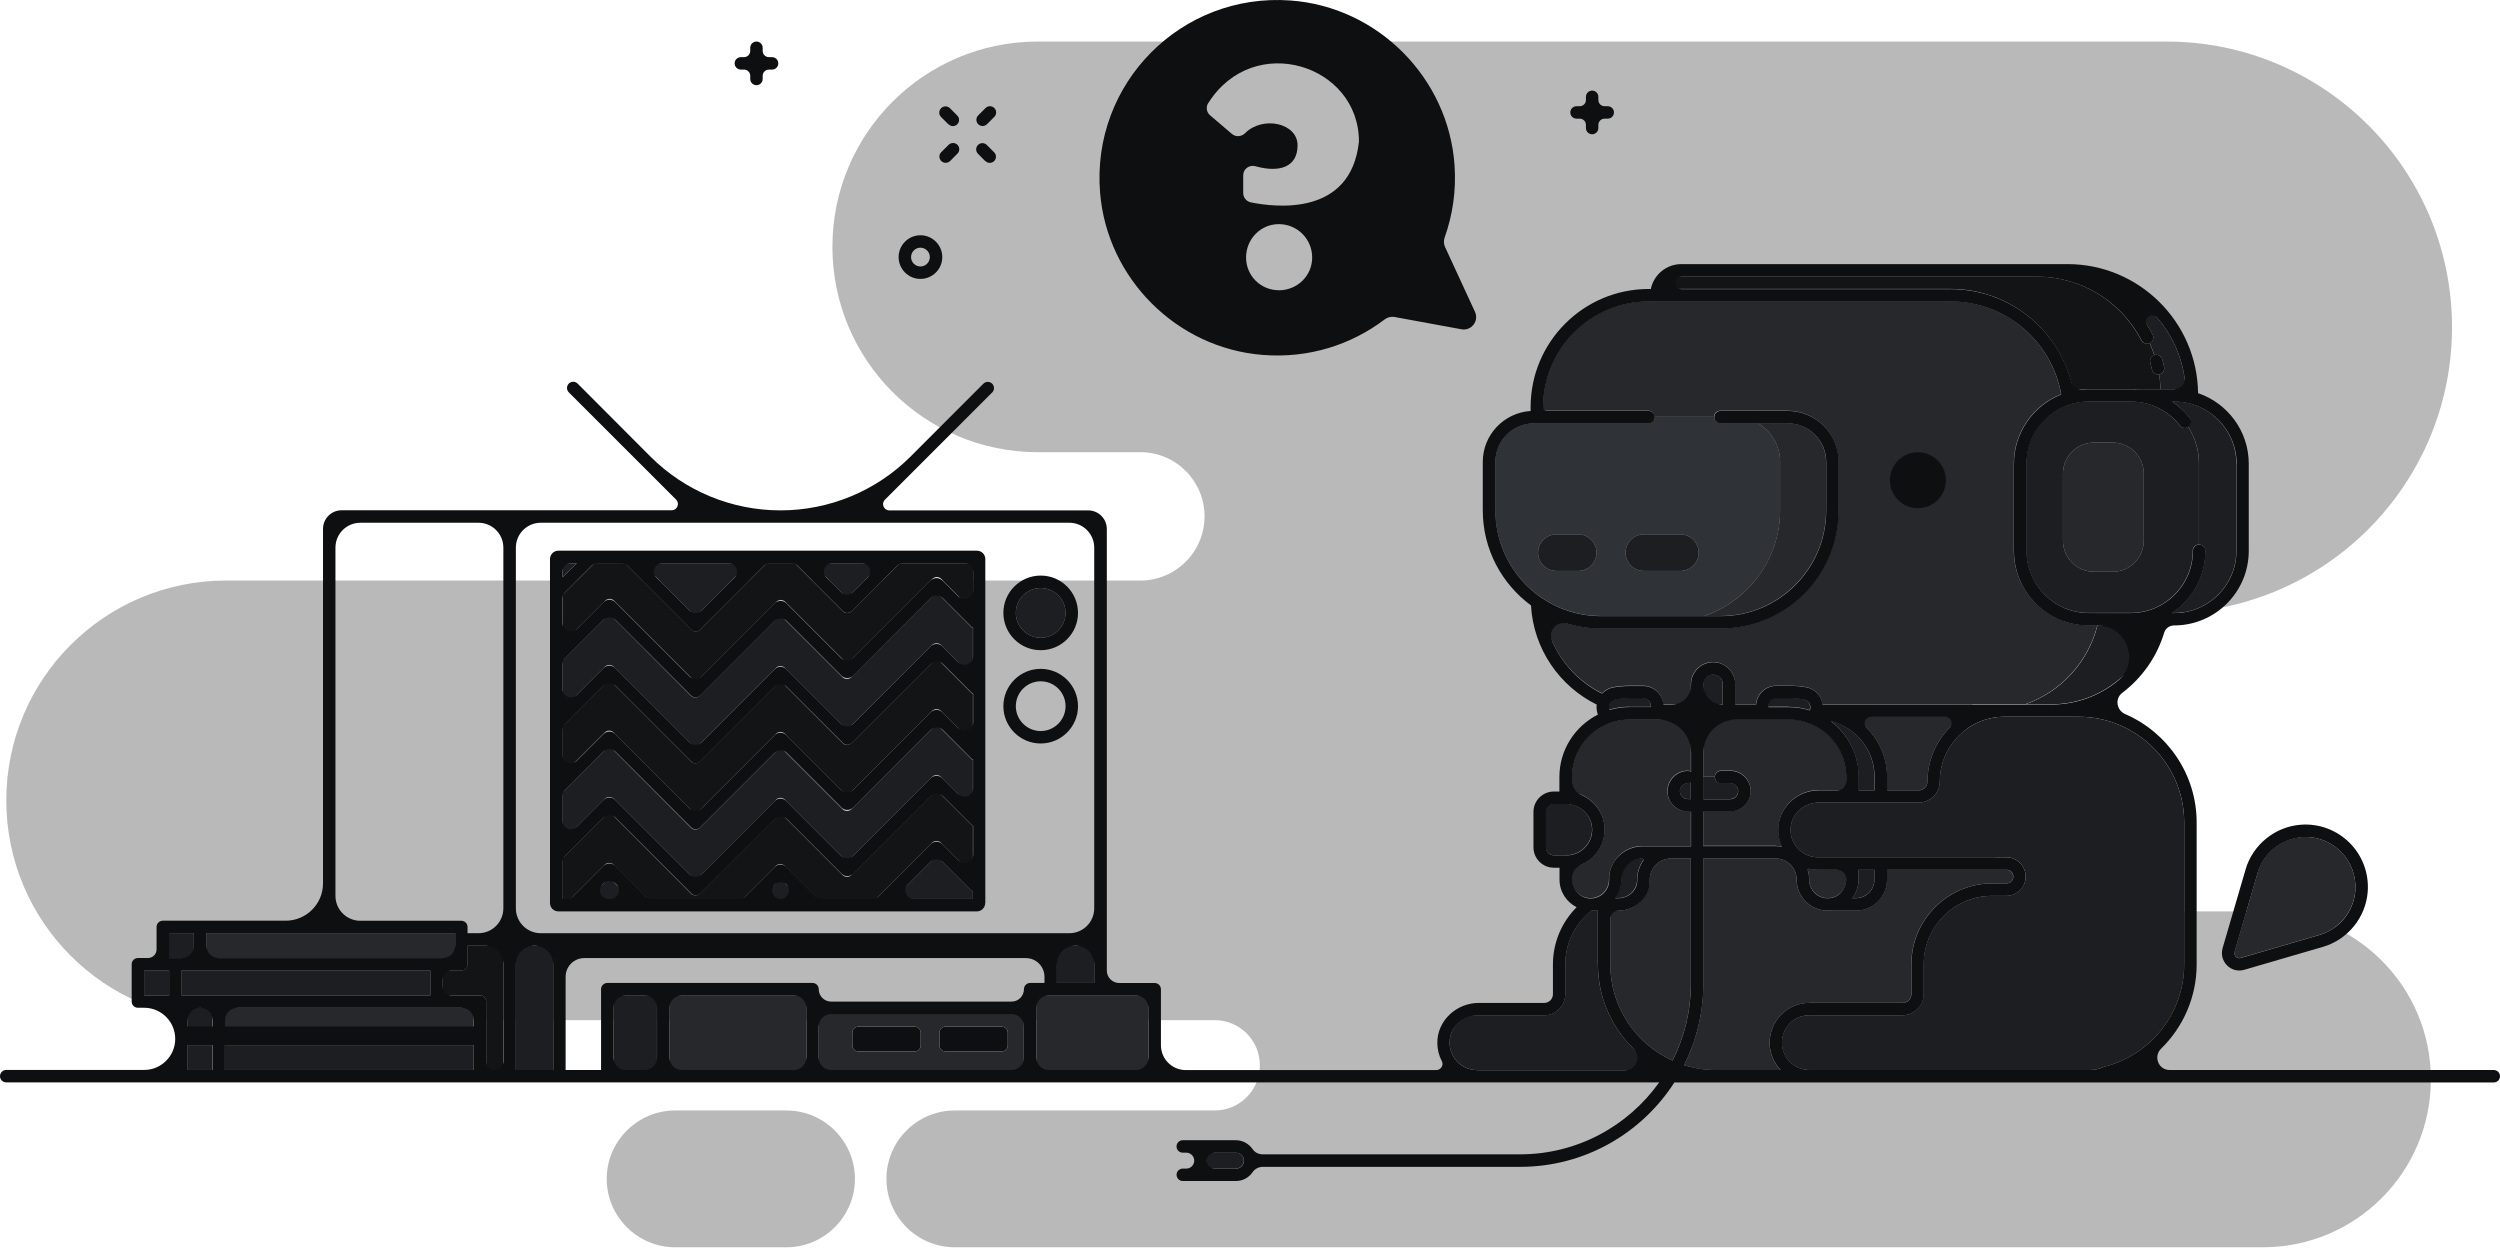 <svg width="402" height="201" viewBox="0 0 402 201" fill="none" xmlns="http://www.w3.org/2000/svg">
<path opacity="0.3" fill-rule="evenodd" clip-rule="evenodd" d="M202.584 171.308C202.584 175.315 199.334 178.564 195.328 178.564H153.54C147.464 178.564 142.54 183.488 142.54 189.564C142.54 195.637 147.464 200.562 153.54 200.562H363.884C378.794 200.562 390.884 188.474 390.884 173.562V173.552C390.884 158.64 378.794 146.552 363.884 146.552H339.314C326.058 146.552 315.314 135.807 315.314 122.552C315.314 109.297 326.058 98.552 339.314 98.552H348.348C373.716 98.552 394.283 77.986 394.283 52.617C394.283 27.247 373.716 6.681 348.348 6.681H166.87C148.636 6.681 133.852 21.461 133.852 39.691C133.852 57.921 148.636 72.711 166.872 72.711H183.37C189.07 72.711 193.69 77.331 193.69 83.031C193.69 88.731 189.07 93.351 183.37 93.351H36.353C16.833 93.351 1.013 109.171 1.013 128.691V128.701C1.013 148.211 16.835 164.041 36.353 164.041H195.328C199.335 164.041 202.584 167.281 202.584 171.291" fill="#141414"/>
<path fill-rule="evenodd" clip-rule="evenodd" d="M80.94 152.052H75.176V155.052C75.176 155.605 74.728 156.052 74.176 156.052H71.176V160.052H77.176C77.728 160.052 78.176 160.499 78.176 161.052V172.052H80.939V152.052H80.94Z" fill="#131416"/>
<path fill-rule="evenodd" clip-rule="evenodd" d="M256.93 155.052V146.419H256.298C256.23 146.419 256.171 146.399 256.108 146.389C256.042 146.399 255.978 146.409 255.911 146.409C253.351 148.429 251.691 151.549 251.691 155.059V159.859C251.691 161.739 250.171 163.259 248.291 163.259H237.491C235.071 163.259 233.091 165.239 233.091 167.659C233.091 170.079 235.071 172.059 237.491 172.059H267.501C261.251 168.949 256.941 162.509 256.941 155.059" fill="#1C1E21"/>
<path fill-rule="evenodd" clip-rule="evenodd" d="M290.937 161.252H305.937C306.709 161.252 307.337 160.624 307.337 159.852V155.052C307.337 147.884 313.167 142.052 320.337 142.052H322.63C323.236 142.052 323.73 141.559 323.73 140.952C323.73 140.346 323.236 139.852 322.63 139.852H303.417V141.422C303.417 144.177 301.177 146.419 298.425 146.419H294.445C294.377 146.419 294.318 146.399 294.253 146.389C294.125 146.399 294.001 146.429 293.871 146.429C291.131 146.429 288.891 144.199 288.891 141.449C288.891 139.569 287.371 138.039 285.491 138.039H273.891V158.159C273.891 162.869 272.781 167.319 270.811 171.269C272.431 171.789 274.151 172.069 275.941 172.069H286.311C285.221 170.919 284.551 169.379 284.551 167.669C284.551 164.139 287.421 161.269 290.951 161.269L290.937 161.252ZM308.541 127.069C309.311 127.069 309.941 126.439 309.941 125.659C309.951 121.309 312.211 117.489 315.611 115.279H297.9C301.203 117.239 303.43 120.829 303.43 124.949V127.079H308.535L308.541 127.069Z" fill="#26282C"/>
<path fill-rule="evenodd" clip-rule="evenodd" d="M265.27 141.432C265.27 144.182 263.033 146.419 260.284 146.419H258.93V155.059C258.93 161.939 263.043 167.859 268.93 170.539C270.817 166.819 271.887 162.619 271.887 158.169V138.049H268.669C266.789 138.049 265.269 139.579 265.269 141.449" fill="#26282C"/>
<path fill-rule="evenodd" clip-rule="evenodd" d="M325.668 113.252H329.822C337.707 113.252 344.336 107.847 346.25 100.552H343.84C343.63 100.552 343.427 100.532 343.222 100.522C343.015 100.532 342.812 100.552 342.604 100.552H337.277C335.807 106.482 331.385 111.272 325.667 113.252H325.668ZM275.45 108.448C274.588 108.448 273.887 109.148 273.887 110.01V113.253H277.011V110.01C277.011 109.15 276.311 108.448 275.451 108.448" fill="#1C1E21"/>
<path fill-rule="evenodd" clip-rule="evenodd" d="M257.606 111.474C258.083 110.962 258.713 110.611 259.41 110.486C260.258 110.334 261.127 110.256 261.992 110.256H264.194C265.904 110.256 267.297 111.578 267.442 113.252H271.887V110.01C271.887 108.045 273.485 106.448 275.449 106.448C277.409 106.448 279.009 108.045 279.009 110.01V113.252H282.359C282.499 111.578 283.899 110.257 285.609 110.257H287.809C288.669 110.257 289.539 110.327 290.389 110.477C291.299 110.637 292.099 111.187 292.589 111.977C292.829 112.367 292.979 112.797 293.039 113.237H325.649C331.359 111.257 335.779 106.467 337.259 100.537H335.819C329.199 100.537 323.819 95.147 323.819 88.537V74.537C323.819 69.477 326.969 65.147 331.419 63.387C329.919 54.907 322.509 48.437 313.609 48.437H265.109C255.729 48.437 248.109 56.057 248.109 65.437V66.037H265.059C265.609 66.037 266.059 66.477 266.059 67.037H275.609C275.609 66.477 276.059 66.037 276.609 66.037H287.409C291.929 66.037 295.609 69.707 295.609 74.237V82.037C295.609 92.507 287.079 101.037 276.609 101.037H257.409C254.109 101.037 251.009 100.187 248.299 98.697C249.119 104.307 252.679 109.017 257.569 111.447" fill="#26282C"/>
<path fill-rule="evenodd" clip-rule="evenodd" d="M286.236 74.252V82.052C286.236 89.905 281.132 96.608 274.083 99.052H276.636C286.01 99.052 293.636 91.426 293.636 82.052V74.252C293.636 70.832 290.856 68.052 287.436 68.052H282.67C284.797 69.307 286.236 71.616 286.236 74.252" fill="#26282C"/>
<path fill-rule="evenodd" clip-rule="evenodd" d="M273.144 88.866C273.144 90.482 271.821 91.804 270.204 91.804H264.328C262.711 91.804 261.388 90.482 261.388 88.866C261.388 87.25 262.711 85.928 264.328 85.928H270.205C271.821 85.928 273.145 87.25 273.145 88.866H273.144ZM247.315 88.866C247.315 87.25 248.638 85.928 250.255 85.928H253.781C255.401 85.928 256.721 87.25 256.721 88.866C256.721 90.482 255.401 91.804 253.781 91.804H250.261C248.651 91.804 247.321 90.482 247.321 88.866H247.315ZM265.091 68.053H246.641C243.221 68.053 240.441 70.833 240.441 74.253V82.053C240.441 91.427 248.071 99.053 257.441 99.053H274.091C281.141 96.609 286.251 89.906 286.251 82.053V74.253C286.251 71.617 284.811 69.307 282.681 68.053H276.651C276.101 68.053 275.651 67.605 275.651 67.053H266.101C266.101 67.605 265.661 68.053 265.101 68.053" fill="#2F3237"/>
<path fill-rule="evenodd" clip-rule="evenodd" d="M264.327 85.928C262.711 85.928 261.387 87.248 261.387 88.865C261.387 90.482 262.711 91.805 264.327 91.805H270.204C271.821 91.805 273.144 90.482 273.144 88.865C273.144 87.249 271.821 85.927 270.204 85.927H264.327V85.928ZM250.254 91.804H253.781C255.401 91.804 256.721 90.482 256.721 88.866C256.721 87.249 255.401 85.926 253.781 85.926H250.261C248.651 85.926 247.321 87.249 247.321 88.866C247.321 90.482 248.641 91.804 250.261 91.804H250.254ZM346.461 57.084C347.001 56.934 347.551 57.247 347.691 57.779C347.801 58.189 347.911 58.589 347.991 58.999C348.111 59.539 347.771 60.079 347.231 60.189C347.211 60.199 347.201 60.189 347.181 60.199C347.311 60.979 347.391 61.759 347.431 62.559H349.621C350.251 62.559 350.851 62.629 351.451 62.719C351.131 54.499 345.571 47.599 338.011 45.289C341.411 47.259 344.261 50.169 346.141 53.809C346.401 54.299 346.211 54.909 345.711 55.159C345.701 55.169 345.681 55.169 345.671 55.169C345.961 55.809 346.221 56.459 346.451 57.129C346.471 57.129 346.481 57.119 346.491 57.109" fill="#1C1E21"/>
<path fill-rule="evenodd" clip-rule="evenodd" d="M267.53 46.453H313.63C323.432 46.453 331.597 53.515 333.358 62.813C334.158 62.643 334.988 62.553 335.838 62.553H342.604C342.8 62.553 342.992 62.576 343.187 62.586C343.404 62.574 343.617 62.553 343.837 62.553H347.42C347.384 61.753 347.303 60.965 347.176 60.191C347.121 60.201 347.066 60.209 347.013 60.209C346.553 60.209 346.137 59.889 346.036 59.429C345.956 59.059 345.866 58.689 345.763 58.329C345.618 57.819 345.913 57.289 346.419 57.119C346.189 56.459 345.929 55.809 345.639 55.169C345.159 55.399 344.579 55.209 344.329 54.729C341.039 48.399 334.579 44.469 327.449 44.469H270.349C269.039 44.469 267.929 45.309 267.519 46.469" fill="#131416"/>
<path fill-rule="evenodd" clip-rule="evenodd" d="M349.604 64.552H349.23C350.297 65.262 351.264 66.14 352.078 67.186C352.418 67.621 352.338 68.25 351.903 68.589C351.888 68.609 351.869 68.609 351.853 68.619C352.957 70.339 353.603 72.369 353.603 74.559V87.559C354.156 87.559 354.603 88.009 354.603 88.559C354.603 92.729 352.463 96.409 349.223 98.559H349.603C355.118 98.559 359.603 94.079 359.603 88.559V74.559C359.603 69.049 355.118 64.559 349.603 64.559" fill="#1C1E21"/>
<path fill-rule="evenodd" clip-rule="evenodd" d="M344.72 86.938C344.72 89.7 342.483 91.938 339.72 91.938H336.72C333.96 91.938 331.72 89.7 331.72 86.938V76.168C331.72 73.405 333.96 71.168 336.72 71.168H339.72C342.483 71.168 344.72 73.405 344.72 76.168V86.938ZM351.854 68.614C351.421 68.914 350.827 68.834 350.499 68.414C348.579 65.96 345.709 64.552 342.599 64.552H335.829C330.309 64.552 325.829 69.039 325.829 74.552V88.552C325.829 94.066 330.309 98.552 335.829 98.552H342.589C348.099 98.552 352.589 94.066 352.589 88.552C352.589 88 353.039 87.552 353.589 87.552V74.552C353.589 72.362 352.939 70.328 351.839 68.614H351.854Z" fill="#1C1E21"/>
<path fill-rule="evenodd" clip-rule="evenodd" d="M339.72 71.166H336.72C333.96 71.166 331.72 73.406 331.72 76.166V86.938C331.72 89.698 333.96 91.938 336.72 91.938H339.72C342.483 91.938 344.72 89.698 344.72 86.938V76.166C344.72 73.406 342.483 71.166 339.72 71.166Z" fill="#26282C"/>
<path fill-rule="evenodd" clip-rule="evenodd" d="M200.004 186.623C200.004 185.92 199.431 185.347 198.727 185.347H194.033V187.897H198.727C199.431 187.897 200.004 187.317 200.004 186.617V186.623ZM301.418 141.417V139.847H298.863V141.417C298.863 142.547 298.473 143.577 297.839 144.407H298.419C300.069 144.407 301.409 143.057 301.409 141.407L301.418 141.417ZM301.409 127.037V124.907C301.409 120.567 298.399 116.927 294.359 115.927C297.079 117.977 298.849 121.227 298.849 124.897V127.027H301.399L301.409 127.037ZM260.699 141.417C260.699 142.537 260.309 143.567 259.679 144.397H260.269C261.909 144.397 263.249 143.057 263.249 141.417C263.249 140.127 263.699 138.947 264.459 138.017H264.089C262.209 138.017 260.689 139.537 260.689 141.417H260.699ZM287.589 113.657C288.769 113.657 289.909 113.837 290.979 114.177L291.009 114.057C291.109 113.707 291.059 113.327 290.869 113.007C290.669 112.697 290.369 112.487 290.019 112.427C289.279 112.297 288.529 112.227 287.789 112.227H285.589C284.879 112.227 284.309 112.797 284.309 113.497V113.637H287.579L287.589 113.657ZM261.969 113.657H265.449V113.517C265.449 112.807 264.869 112.237 264.169 112.237H261.969C261.219 112.237 260.469 112.297 259.739 112.427C259.379 112.487 259.079 112.697 258.889 113.007C258.689 113.317 258.639 113.697 258.749 114.047C258.749 114.067 258.759 114.087 258.769 114.107C259.779 113.807 260.849 113.637 261.969 113.637" fill="#1C1E21"/>
<path fill-rule="evenodd" clip-rule="evenodd" d="M255.728 144.418C257.375 144.418 258.714 143.08 258.714 141.434C258.714 138.454 261.137 136.032 264.114 136.032H271.887V130.477H271.387C269.579 130.477 268.107 129.007 268.107 127.197C268.107 125.387 269.579 123.917 271.387 123.917C271.574 123.917 271.737 123.977 271.887 124.067V115.667H261.991C256.901 115.667 252.751 119.817 252.751 124.917V127.347C255.381 127.777 257.531 129.807 257.931 132.417C258.211 134.197 257.701 135.997 256.541 137.357C255.561 138.497 254.221 139.227 252.761 139.437V141.427C252.761 143.077 254.101 144.417 255.751 144.417L255.728 144.418ZM290.911 141.427C290.911 143.077 292.251 144.417 293.891 144.417C295.541 144.417 296.891 143.067 296.891 141.417V139.847H292.351C291.751 139.847 291.161 139.747 290.591 139.587C290.801 140.157 290.921 140.777 290.921 141.417L290.911 141.427ZM285.521 136.017C285.881 136.017 286.221 136.047 286.561 136.117C286.041 134.977 285.841 133.697 286.041 132.427C286.521 129.347 289.311 127.027 292.521 127.027H296.901V124.897C296.901 119.797 292.751 115.647 287.651 115.647H273.9V124.897H275.76C275.76 124.347 276.21 123.897 276.76 123.897H278.234C280.042 123.897 281.512 125.367 281.512 127.177C281.512 128.987 280.042 130.447 278.24 130.447H273.9V135.997H285.5L285.521 136.017Z" fill="#26282C"/>
<path fill-rule="evenodd" clip-rule="evenodd" d="M273.887 128.478H278.219C278.919 128.478 279.489 127.904 279.489 127.2C279.489 126.496 278.909 125.922 278.209 125.922H276.729C276.179 125.922 275.729 125.475 275.729 124.922H273.869V128.477L273.887 128.478ZM271.887 125.768C271.737 125.858 271.573 125.922 271.387 125.922C270.682 125.922 270.109 126.496 270.109 127.2C270.109 127.904 270.679 128.477 271.379 128.477H271.879V125.767L271.887 125.768ZM251.875 137.513C253.075 137.513 254.218 136.985 255.007 136.063C255.804 135.133 256.137 133.95 255.947 132.733C255.64 130.755 253.822 129.263 251.719 129.263H249.829C249.119 129.263 248.549 129.837 248.549 130.541V136.236C248.549 136.94 249.119 137.513 249.819 137.513H251.849H251.875Z" fill="#1C1E21"/>
<path fill-rule="evenodd" clip-rule="evenodd" d="M363.012 140.363L359.319 153.026C359.199 153.436 359.419 153.716 359.519 153.816C359.619 153.916 359.899 154.136 360.309 154.018L372.969 150.325C376.159 149.393 378.479 146.539 378.729 143.221C378.909 140.883 378.059 138.591 376.399 136.931C374.879 135.418 372.839 134.578 370.719 134.578C370.509 134.578 370.309 134.586 370.109 134.601C366.789 134.854 363.939 137.171 362.999 140.363" fill="#26282C"/>
<path fill-rule="evenodd" clip-rule="evenodd" d="M338.227 171.588C338.282 171.563 338.34 171.542 338.399 171.528C345.949 169.602 351.219 162.826 351.219 155.052V132.252C351.219 122.878 343.589 115.252 334.219 115.252H322.319C316.589 115.252 311.919 119.912 311.919 125.642C311.919 127.522 310.389 129.052 308.519 129.052H292.479C290.229 129.052 288.299 130.642 287.969 132.752C287.759 134.052 288.119 135.312 288.969 136.305C289.809 137.288 291.029 137.852 292.309 137.852H322.619C324.329 137.852 325.719 139.242 325.719 140.952C325.719 142.662 324.329 144.052 322.619 144.052H320.319C314.249 144.052 309.319 148.986 309.319 155.052V159.852C309.319 161.727 307.789 163.252 305.919 163.252H290.919C288.489 163.252 286.519 165.226 286.519 167.652C286.519 170.078 288.489 172.052 290.919 172.052H336.119C336.839 172.052 337.539 171.896 338.209 171.589L338.227 171.588ZM169.929 158.059H175.929V152.059H169.929V158.059ZM82.929 172.059H88.929V152.059H82.929V172.059ZM150.579 95.229L136.899 108.899C136.509 109.289 135.869 109.289 135.479 108.899L125.479 98.909L112.519 111.869C112.329 112.059 112.069 112.169 111.809 112.169C111.539 112.169 111.289 112.069 111.099 111.879L97.99 98.718L90.438 106.274V114.044L97.278 107.198C97.648 106.822 98.318 106.822 98.688 107.198L111.828 120.338L124.788 107.378C125.162 107.004 125.828 107.004 126.201 107.378L136.201 117.378L149.881 103.702C150.261 103.327 150.921 103.327 151.301 103.702L156.441 108.839V100.989C156.351 100.949 156.271 100.899 156.191 100.829L150.601 95.229H150.579ZM122.239 144.559H128.739L125.489 141.309L122.239 144.559ZM90.43 92.848L92.72 90.558H90.43" fill="#1C1E21"/>
<path fill-rule="evenodd" clip-rule="evenodd" d="M149.888 135.502C150.263 135.127 150.928 135.127 151.302 135.502L156.439 140.639V132.789C156.349 132.749 156.259 132.699 156.189 132.629L150.589 127.039L136.909 140.719C136.519 141.109 135.879 141.109 135.489 140.719L125.489 130.719L112.529 143.679C112.339 143.869 112.079 143.979 111.819 143.979C111.549 143.979 111.299 143.879 111.109 143.689L97.979 130.539L90.419 138.099V144.579H91.709L97.259 139.029C97.629 138.659 98.299 138.659 98.669 139.029L104.229 144.589H119.399L124.769 139.219C125.139 138.849 125.809 138.849 126.179 139.219L131.549 144.599H140.789L149.839 135.549L149.888 135.502Z" fill="#131416"/>
<path fill-rule="evenodd" clip-rule="evenodd" d="M120.428 90.552H103.258L111.843 99.138L120.428 90.552ZM136.213 96.176L141.838 90.552H130.59" fill="#1C1E21"/>
<path fill-rule="evenodd" clip-rule="evenodd" d="M98.7 117.796L111.843 130.938L124.803 117.978C125.193 117.588 125.825 117.588 126.216 117.978L136.214 127.976L149.888 114.301C150.263 113.926 150.928 113.926 151.302 114.301L156.439 119.438V111.582C156.349 111.536 156.259 111.489 156.189 111.416L150.589 105.822L136.909 119.497C136.719 119.677 136.469 119.787 136.199 119.787C135.929 119.787 135.679 119.677 135.489 119.487L125.489 109.487L112.529 122.447C112.339 122.637 112.079 122.737 111.819 122.737C111.549 122.737 111.299 122.627 111.109 122.437L97.969 109.297L90.409 116.847V124.617L97.249 117.767C97.639 117.377 98.269 117.377 98.659 117.767" fill="#131416"/>
<path fill-rule="evenodd" clip-rule="evenodd" d="M98.7 128.396L111.843 141.539L124.803 128.579C125.193 128.189 125.825 128.189 126.216 128.579L136.214 138.579L149.888 124.909C150.278 124.519 150.911 124.519 151.302 124.909L156.439 130.049V122.199C156.349 122.159 156.259 122.109 156.189 122.039L150.589 116.449L136.909 130.129C136.519 130.519 135.879 130.519 135.489 130.129L125.489 120.139L112.529 133.099C112.329 133.299 112.069 133.399 111.819 133.399C111.559 133.399 111.309 133.299 111.109 133.109L97.979 119.949L90.419 127.499V135.279L97.269 128.429C97.639 128.059 98.309 128.059 98.679 128.429L98.7 128.396ZM94.539 144.579H101.409L97.969 141.149" fill="#1C1E21"/>
<path fill-rule="evenodd" clip-rule="evenodd" d="M144.666 90.552L136.921 98.297C136.741 98.477 136.481 98.587 136.221 98.587C135.961 98.587 135.701 98.477 135.511 98.287L127.771 90.537H123.271L112.561 101.247C112.381 101.437 112.121 101.537 111.861 101.537C111.601 101.537 111.341 101.427 111.161 101.237L100.461 90.537H95.591L90.471 95.657V103.427L97.321 96.577C97.701 96.197 98.361 96.197 98.741 96.577L111.891 109.717L124.851 96.757C125.241 96.367 125.871 96.367 126.261 96.757L136.261 106.757L149.931 93.087C150.311 92.707 150.971 92.707 151.351 93.087L156.491 98.227V90.547H144.7L144.666 90.552Z" fill="#131416"/>
<path fill-rule="evenodd" clip-rule="evenodd" d="M156.44 144.552V143.382C156.35 143.336 156.263 143.29 156.19 143.216L150.595 137.622L143.665 144.552H156.439H156.44ZM163.343 98.552C163.343 100.758 165.137 102.552 167.343 102.552C169.549 102.552 171.343 100.758 171.343 98.552C171.343 96.346 169.549 94.552 167.343 94.552C165.137 94.552 163.343 96.346 163.343 98.552ZM98.64 172.052H105.64V160.052H98.64" fill="#1C1E21"/>
<path fill-rule="evenodd" clip-rule="evenodd" d="M161.052 169.078H152.052C151.499 169.078 151.052 168.631 151.052 168.078V166.078C151.052 165.526 151.499 165.078 152.052 165.078H161.052C161.604 165.078 162.052 165.526 162.052 166.078V168.078C162.052 168.631 161.604 169.078 161.052 169.078ZM148.052 168.078C148.052 168.631 147.604 169.078 147.052 169.078H138.052C137.499 169.078 137.052 168.631 137.052 168.078V166.078C137.052 165.526 137.499 165.078 138.052 165.078H147.052C147.604 165.078 148.052 165.526 148.052 166.078V168.078ZM131.64 172.053H164.64V163.053H131.64V172.053ZM169.94 172.053H184.64V160.053H166.64V172.053H169.94ZM123.64 172.053H129.64V160.053H107.64V172.053H120.64" fill="#26282C"/>
<path fill-rule="evenodd" clip-rule="evenodd" d="M30.176 172.052H34.176V168.052H30.176V172.052ZM53.94 172.052H76.176V168.052H36.176V172.052H53.94ZM30.176 166.052H34.176V162.052H30.176" fill="#1C1E21"/>
<path fill-rule="evenodd" clip-rule="evenodd" d="M70.176 162.052H36.176V166.052H76.176V162.052" fill="#26282C"/>
<path fill-rule="evenodd" clip-rule="evenodd" d="M26.176 156.052H23.176V160.052H27.176V156.052H26.176ZM63.176 160.052H69.176V156.052H29.176V160.052H35.176H63.176ZM31.176 154.052V150.052H27.176V154.052H28.176" fill="#1C1E21"/>
<path fill-rule="evenodd" clip-rule="evenodd" d="M33.176 150.052V154.052H73.176V150.052H52.94" fill="#26282C"/>
<path fill-rule="evenodd" clip-rule="evenodd" d="M194.306 16.554C201.576 5.044 218.519 10.374 218.519 22.756C217.249 34.846 205.059 33.346 201.129 32.538C200.419 32.392 199.909 31.768 199.909 31.04V28.19C199.909 27.167 200.889 26.45 201.879 26.73C205.719 27.812 208.649 26.883 208.649 23.372C208.649 19.769 203.059 18.579 200.229 21.399C199.639 21.989 198.729 22.069 198.099 21.539L194.589 18.549C194.009 18.059 193.879 17.209 194.279 16.569L194.306 16.554ZM205.639 46.669C202.709 46.669 200.369 44.329 200.369 41.409C200.369 38.439 202.709 36.039 205.629 36.039C208.609 36.039 210.999 38.439 210.999 41.409C210.999 44.339 208.609 46.679 205.629 46.679L205.639 46.669ZM203.019 57.069C210.419 57.669 217.279 55.439 222.659 51.359C223.109 51.019 223.679 50.869 224.229 50.969L235 52.948C236.593 53.248 237.855 51.618 237.18 50.148L232.36 39.708C232.14 39.228 232.124 38.688 232.3 38.188C233.585 34.588 234.175 30.668 233.89 26.568C232.917 12.518 221.552 1.098 207.512 0.078C189.962 -1.202 175.462 13.398 176.892 30.978C178.022 44.788 189.195 55.958 203.006 57.068" fill="#0E0F10"/>
<path fill-rule="evenodd" clip-rule="evenodd" d="M329.73 172.052H290.937C288.51 172.052 286.537 170.078 286.537 167.652C286.537 165.226 288.511 163.252 290.937 163.252H305.937C307.812 163.252 309.337 161.727 309.337 159.852V155.052C309.337 148.987 314.272 144.052 320.337 144.052H322.63C324.34 144.052 325.73 142.662 325.73 140.952C325.73 139.242 324.34 137.852 322.63 137.852H292.32C291.04 137.852 289.82 137.288 288.98 136.305C288.13 135.313 287.773 134.051 287.976 132.752C288.306 130.642 290.243 129.052 292.486 129.052H308.522C310.394 129.052 311.919 127.522 311.922 125.642C311.927 119.912 316.592 115.252 322.322 115.252H334.22C343.595 115.252 351.22 122.878 351.22 132.252V155.052C351.22 162.826 345.95 169.602 338.4 171.528C338.34 171.542 338.282 171.563 338.227 171.588C337.562 171.896 336.857 172.052 336.137 172.052H329.73ZM297.84 144.419C298.472 143.589 298.862 142.559 298.862 141.429V139.859H301.418V141.429C301.418 143.089 300.075 144.429 298.425 144.429H297.839L297.84 144.419ZM290.673 139.939C290.629 139.789 290.753 139.659 290.906 139.699C291.366 139.809 291.84 139.869 292.321 139.869H295.421C296.221 139.869 296.871 140.519 296.871 141.319V141.329C296.871 142.649 296.091 143.899 294.841 144.299C292.791 144.949 290.911 143.429 290.911 141.469C290.911 140.949 290.841 140.449 290.701 139.969L290.673 139.939ZM286.301 172.059H275.931C274.151 172.059 272.431 171.779 270.811 171.269C272.781 167.319 273.901 162.879 273.901 158.169V138.039H285.501C287.381 138.039 288.901 139.569 288.901 141.449C288.901 144.199 291.141 146.429 293.881 146.429C294.011 146.429 294.141 146.399 294.271 146.389C294.341 146.409 294.401 146.429 294.471 146.429H298.451C301.201 146.429 303.441 144.189 303.441 141.429V139.859H322.651C323.261 139.859 323.751 140.359 323.751 140.959C323.751 141.569 323.261 142.059 322.651 142.059H320.361C313.191 142.059 307.361 147.899 307.361 155.059V159.859C307.361 160.639 306.731 161.259 305.961 161.259H290.961C287.431 161.259 284.561 164.129 284.561 167.659C284.561 169.369 285.241 170.919 286.331 172.059H286.301ZM268.931 170.539C263.051 167.869 258.931 161.939 258.931 155.069V147.769C258.931 147.029 259.531 146.429 260.271 146.429C262.981 146.429 265.371 144.279 265.281 141.569C265.211 139.639 266.761 138.049 268.681 138.049H271.901V158.169C271.901 162.619 270.831 166.819 268.951 170.539H268.931ZM237.491 172.069C234.921 172.069 232.861 169.859 233.111 167.229C233.331 164.949 235.391 163.269 237.691 163.269H248.301C250.181 163.269 251.701 161.749 251.701 159.869V155.069C251.701 151.559 253.361 148.439 255.931 146.419C256.001 146.419 256.061 146.409 256.131 146.399C256.201 146.409 256.251 146.439 256.321 146.439H256.951V155.079C256.951 160.389 259.151 165.189 262.681 168.639C263.971 169.899 263.111 172.089 261.311 172.089H237.511L237.491 172.069ZM264.251 138.369C263.631 139.269 263.271 140.349 263.281 141.519C263.301 143.159 261.881 144.439 260.251 144.439H259.721C260.341 143.629 260.721 142.629 260.741 141.539C260.771 139.639 262.211 138.059 264.111 138.059C264.281 138.059 264.361 138.239 264.271 138.379L264.251 138.369ZM271.901 125.789V128.499H271.401C270.701 128.499 270.121 127.929 270.121 127.219C270.121 126.519 270.701 125.949 271.401 125.949C271.591 125.949 271.751 125.889 271.901 125.799V125.789ZM252.761 141.299C252.761 140.319 253.361 139.429 254.261 139.049C255.131 138.689 255.921 138.129 256.551 137.389C257.721 136.029 258.231 134.229 257.951 132.449C257.631 130.379 256.201 128.669 254.311 127.839C253.401 127.439 252.781 126.579 252.781 125.579V124.959C252.781 119.859 256.921 115.709 262.031 115.709H266.591C269.541 115.709 271.931 118.109 271.931 121.049V124.119C271.781 124.029 271.621 123.969 271.431 123.969C269.401 123.969 267.791 125.829 268.221 127.939C268.541 129.469 269.961 130.529 271.521 130.529H271.931V136.089H264.161C261.221 136.089 258.651 138.449 258.761 141.379C258.831 143.169 257.321 144.619 255.521 144.469C253.951 144.339 252.801 142.919 252.801 141.339L252.761 141.299ZM251.891 137.539H249.861C249.161 137.539 248.591 136.969 248.591 136.269V130.569C248.591 129.869 249.171 129.299 249.871 129.299H251.751C253.861 129.299 255.671 130.789 255.981 132.769C256.171 133.989 255.841 135.169 255.041 136.099C254.251 137.019 253.111 137.549 251.911 137.549L251.891 137.539ZM265.491 113.559V113.699H262C260.886 113.699 259.813 113.869 258.8 114.169C258.79 114.149 258.784 114.129 258.78 114.109C258.674 113.759 258.726 113.379 258.92 113.069C259.11 112.759 259.413 112.559 259.77 112.489C260.5 112.359 261.252 112.299 262 112.299H264.2C264.905 112.299 265.478 112.869 265.478 113.579L265.491 113.559ZM284.361 113.699V113.559C284.361 112.859 284.941 112.289 285.641 112.289H287.841C288.591 112.289 289.341 112.359 290.071 112.489C290.431 112.549 290.731 112.759 290.921 113.069C291.121 113.379 291.171 113.759 291.061 114.119L291.031 114.239C289.961 113.899 288.821 113.719 287.641 113.719H284.371L284.361 113.699ZM273.911 110.159V110.129C273.911 109.359 274.441 108.629 275.211 108.499C276.191 108.339 277.041 109.099 277.041 110.049V113.289C275.321 113.289 273.921 111.899 273.921 110.169L273.911 110.159ZM286.551 136.159C286.221 136.099 285.871 136.059 285.521 136.059H273.9V130.509H278.14C279.7 130.509 281.124 129.449 281.44 127.919C281.87 125.809 280.262 123.959 278.23 123.959H276.755C276.202 123.959 275.755 124.409 275.755 124.959C275.755 125.519 276.202 125.959 276.755 125.959H278.229C278.939 125.959 279.509 126.539 279.509 127.239C279.509 127.939 278.939 128.519 278.229 128.519H273.899V121.049C273.899 118.099 276.289 115.709 279.239 115.709H287.629C292.729 115.709 296.869 119.849 296.869 124.959V125.639C296.869 126.439 296.219 127.089 295.419 127.089H292.499C289.279 127.089 286.489 129.409 286.009 132.479C285.809 133.749 286.009 135.029 286.529 136.169L286.551 136.159ZM294.391 115.969C298.431 116.969 301.441 120.609 301.441 124.949V127.079H298.891V124.949C298.891 121.279 297.121 118.029 294.401 115.979L294.391 115.969ZM300.811 115.279H312.821C313.701 115.279 314.161 116.339 313.541 116.969C311.321 119.209 309.951 122.279 309.941 125.669C309.941 126.449 309.321 127.089 308.551 127.089H303.451V124.959C303.451 121.849 302.171 119.029 300.121 116.989C299.491 116.369 299.941 115.289 300.831 115.289L300.811 115.279ZM249.561 102.999C248.881 101.409 250.341 99.779 252.001 100.279C253.731 100.799 255.561 101.079 257.461 101.079H276.661C287.161 101.079 295.661 92.569 295.661 82.079V74.279C295.661 69.749 291.991 66.079 287.461 66.079H276.661C276.111 66.079 275.661 66.529 275.661 67.079C275.661 67.629 276.111 68.079 276.661 68.079H287.461C290.891 68.079 293.661 70.859 293.661 74.279V82.079C293.661 91.469 286.051 99.079 276.661 99.079H257.461C248.071 99.079 240.461 91.469 240.461 82.079V74.279C240.461 70.859 243.241 68.079 246.661 68.079H265.101C265.651 68.079 266.101 67.629 266.101 67.079C266.101 66.529 265.651 66.079 265.101 66.079H248.741C248.411 66.079 248.141 65.809 248.141 65.479C248.141 56.089 255.751 48.479 265.141 48.479H313.641C322.551 48.479 329.951 54.949 331.451 63.429C327.011 65.189 323.851 69.519 323.851 74.589V88.589C323.851 95.219 329.221 100.589 335.851 100.589H337.301C342.001 100.589 344.181 106.509 340.541 109.479C337.621 111.859 333.901 113.289 329.841 113.289H293.071C293.011 112.849 292.861 112.409 292.621 112.019C292.141 111.229 291.331 110.679 290.421 110.519C289.581 110.369 288.711 110.289 287.841 110.289H285.641C283.931 110.289 282.541 111.609 282.391 113.289H279.041V110.149C279.041 108.449 277.891 106.909 276.231 106.569C273.941 106.099 271.921 107.849 271.921 110.059V110.189C271.921 111.919 270.521 113.309 268.801 113.309H267.481C267.341 111.639 265.941 110.319 264.231 110.319H262C261.135 110.319 260.266 110.399 259.418 110.549C258.721 110.669 258.091 111.026 257.614 111.539C254.019 109.749 251.144 106.729 249.548 103.039L249.561 102.999ZM270.381 44.479H327.491C334.621 44.479 341.081 48.409 344.371 54.739C344.621 55.219 345.201 55.399 345.681 55.179C345.701 55.179 345.711 55.179 345.721 55.169C346.211 54.919 346.401 54.309 346.151 53.819C345.871 53.279 345.561 52.749 345.241 52.229C344.571 51.179 346.031 50.109 346.851 51.049C349.171 53.729 350.751 57.069 351.281 60.739C351.421 61.719 350.641 62.579 349.661 62.579H343.881C343.661 62.579 343.451 62.599 343.231 62.619C343.041 62.609 342.841 62.589 342.651 62.589H335.891C335.521 62.589 335.161 62.609 334.801 62.639C334.021 62.709 333.301 62.249 333.101 61.499C330.841 52.879 323.001 46.499 313.681 46.499H270.4C269.11 46.499 269.044 44.519 270.335 44.499H270.375L270.381 44.479ZM359.631 74.579V88.579C359.631 94.099 355.151 98.579 349.631 98.579H349.251C352.491 96.429 354.631 92.749 354.631 88.579C354.631 88.029 354.181 87.579 353.631 87.579C353.081 87.579 352.631 88.029 352.631 88.579C352.631 94.099 348.151 98.579 342.631 98.579H335.871C330.361 98.579 325.871 94.099 325.871 88.579V74.579C325.871 69.069 330.361 64.579 335.871 64.579H342.641C345.751 64.579 348.631 65.989 350.541 68.439C350.871 68.859 351.461 68.939 351.901 68.639C351.921 68.629 351.941 68.629 351.951 68.619C352.391 68.289 352.471 67.659 352.131 67.219C351.321 66.179 350.351 65.299 349.281 64.589H349.661C355.171 64.589 359.661 69.079 359.661 74.589L359.631 74.579ZM198.731 187.909H195.321C194.621 187.909 194.051 187.339 194.051 186.629C194.051 185.929 194.621 185.359 195.331 185.359H198.751C199.461 185.359 200.031 185.929 200.031 186.639C200.031 187.349 199.461 187.919 198.761 187.919L198.731 187.909ZM184.651 170.059C184.651 171.169 183.761 172.059 182.651 172.059H168.651C167.551 172.059 166.651 171.169 166.651 170.059V162.059C166.651 160.959 167.551 160.059 168.651 160.059H182.651C183.761 160.059 184.651 160.959 184.651 162.059V170.059ZM164.651 159.059C164.651 160.169 163.761 161.059 162.651 161.059H133.651C132.551 161.059 131.651 160.169 131.651 159.059C131.651 158.509 131.211 158.059 130.651 158.059H97.651C97.101 158.059 96.651 158.509 96.651 159.059V172.059H90.951V157.059C90.951 155.409 92.291 154.059 93.951 154.059H164.951C166.611 154.059 167.951 155.409 167.951 157.059V158.059H165.651C165.101 158.059 164.651 158.509 164.651 159.059ZM162.651 172.059H133.651C132.551 172.059 131.651 171.169 131.651 170.059V165.059C131.651 163.959 132.551 163.059 133.651 163.059H162.651C163.761 163.059 164.651 163.959 164.651 165.059V170.059C164.651 171.169 163.761 172.059 162.651 172.059ZM129.651 170.059C129.651 171.169 128.761 172.059 127.651 172.059H109.651C108.551 172.059 107.651 171.169 107.651 170.059V162.059C107.651 160.959 108.551 160.059 109.651 160.059H127.651C128.761 160.059 129.651 160.959 129.651 162.059V170.059ZM103.651 172.059H100.651C99.551 172.059 98.651 171.169 98.651 170.059V162.059C98.651 160.959 99.551 160.059 100.651 160.059H103.651C104.761 160.059 105.651 160.959 105.651 162.059V170.059C105.651 171.169 104.761 172.059 103.651 172.059ZM175.951 155.059V158.059H169.951V155.059C169.951 153.409 171.291 152.059 172.951 152.059C174.611 152.059 175.951 153.409 175.951 155.059ZM82.951 146.059V88.059C82.951 85.849 84.741 84.059 86.951 84.059H171.951C174.161 84.059 175.951 85.849 175.951 88.059V146.059C175.951 148.269 174.161 150.059 171.951 150.059H86.951C84.741 150.059 82.951 148.269 82.951 146.059ZM88.951 172.059H82.951V155.059C82.951 153.409 84.291 152.059 85.951 152.059C87.611 152.059 88.951 153.409 88.951 155.059V172.059ZM76.951 150.059H75.181V149.059C75.181 148.509 74.731 148.059 74.181 148.059H57.94C55.73 148.059 53.94 146.269 53.94 144.059V88.059C53.94 85.849 55.73 84.059 57.94 84.059H76.94C79.148 84.059 80.94 85.849 80.94 88.059V146.059C80.94 148.269 79.148 150.059 76.94 150.059H76.951ZM79.571 172.059C78.801 172.059 78.191 171.449 78.191 170.679V161.059C78.191 160.509 77.741 160.059 77.191 160.059H72.571C71.801 160.059 71.191 159.449 71.191 158.679V157.439C71.191 156.679 71.801 156.059 72.571 156.059H74.191C74.741 156.059 75.191 155.619 75.191 155.059V152.059H77.951C79.601 152.059 80.951 153.409 80.951 155.059V170.679C80.951 171.449 80.331 172.059 79.571 172.059V172.059ZM76.191 165.059H36.191V164.059C36.191 162.959 37.081 162.059 38.191 162.059H74.191C75.291 162.059 76.191 162.959 76.191 164.059V165.059ZM76.191 172.059H36.17V168.059H76.17V172.059H76.191ZM29.191 160.059V156.059H69.191V160.059H29.191ZM34.191 165.059H30.191V164.059C30.191 162.959 31.081 162.059 32.191 162.059C33.291 162.059 34.191 162.959 34.191 164.059V165.059ZM30.191 172.059H34.191V168.059H30.191V172.059ZM28.191 154.059H27.191V150.059H31.191V152.059C31.191 153.169 30.291 154.059 29.191 154.059H28.191ZM27.191 160.059H23.191V156.059H27.191V160.059ZM33.191 150.059H73.191V152.059C73.191 153.169 72.291 154.059 71.191 154.059H35.191C34.081 154.059 33.191 153.169 33.191 152.059V150.059ZM401.011 172.059H348.891C347.081 172.059 346.221 169.879 347.511 168.619C351.071 165.139 353.221 160.309 353.221 155.059V132.259C353.221 124.459 348.481 117.749 341.741 114.829C340.331 114.219 340.031 112.339 341.261 111.409C344.431 109.009 346.831 105.629 348.001 101.729C348.211 101.029 348.871 100.569 349.601 100.569C356.221 100.569 361.601 95.199 361.601 88.569V74.569C361.601 69.299 358.181 64.829 353.451 63.219C353.311 51.749 343.951 42.469 332.461 42.469H270.351C267.941 42.469 265.921 44.189 265.451 46.469H265.121C254.631 46.469 246.121 54.979 246.121 65.469V66.089C241.841 66.359 238.431 69.919 238.431 74.269V82.069C238.431 88.339 241.491 93.889 246.181 97.349C246.581 104.359 250.771 110.349 256.751 113.299C256.691 113.749 256.731 114.219 256.861 114.669C256.891 114.749 256.911 114.829 256.941 114.909C253.281 116.759 250.751 120.559 250.751 124.939V127.279H249.851C248.041 127.279 246.581 128.749 246.581 130.549V136.249C246.581 138.059 248.051 139.529 249.861 139.529H250.771V141.449C250.771 143.389 251.901 145.059 253.521 145.879C251.171 148.239 249.711 151.489 249.711 155.069V159.869C249.711 160.639 249.081 161.269 248.311 161.269H237.791C234.191 161.269 231.081 164.129 231.121 167.739C231.131 168.789 231.391 169.769 231.851 170.639C232.191 171.289 231.681 172.069 230.947 172.069H190.677C188.467 172.069 186.677 170.279 186.677 168.069V159.069C186.677 158.519 186.227 158.069 185.677 158.069H179.977C178.867 158.069 177.977 157.169 177.977 156.069V85.069C177.977 83.409 176.631 82.069 174.977 82.069H143C142.11 82.069 141.663 80.989 142.293 80.359L159.543 63.109C159.933 62.719 159.933 62.089 159.543 61.699C159.153 61.309 158.516 61.309 158.126 61.699L146.423 73.409C140.873 78.959 133.347 82.069 125.503 82.069C117.653 82.069 110.133 78.959 104.583 73.409L92.88 61.678C92.49 61.288 91.858 61.288 91.467 61.678C91.077 62.068 91.077 62.7 91.467 63.091L108.717 80.338C109.347 80.968 108.9 82.048 108.01 82.048H54.94C53.282 82.048 51.94 83.398 51.94 85.048V142.048C51.94 145.368 49.252 148.048 45.94 148.048H26.175C25.623 148.048 25.175 148.498 25.175 149.048V152.668C25.175 153.438 24.557 154.048 23.795 154.048H22.175C21.623 154.048 21.175 154.498 21.175 155.048V161.048C21.175 161.608 21.623 162.048 22.175 162.048H23.175C25.935 162.048 28.175 164.288 28.175 167.048C28.175 169.808 25.935 172.048 23.175 172.048H1C0.448 172.048 0 172.498 0 173.048C0 173.608 0.448 174.048 1 174.048H266.796C261.812 181.048 253.641 185.618 244.416 185.618H203.042C202.397 185.618 201.782 185.318 201.42 184.788C200.834 183.928 199.85 183.348 198.725 183.348H190.185C189.631 183.348 189.185 183.798 189.185 184.348C189.185 184.908 189.631 185.348 190.185 185.348H190.755C191.459 185.348 192.031 185.928 192.031 186.628C192.031 187.338 191.461 187.908 190.761 187.908H190.191C189.641 187.908 189.191 188.358 189.191 188.908C189.191 189.458 189.641 189.908 190.191 189.908H198.731C199.861 189.908 200.841 189.338 201.431 188.468C201.801 187.938 202.411 187.628 203.061 187.628H244.441C254.841 187.628 263.991 182.218 269.241 174.058H401C401.552 174.058 402 173.618 402 173.058C402 172.508 401.552 172.058 401 172.058L401.011 172.059Z" fill="#0E0F10"/>
<path fill-rule="evenodd" clip-rule="evenodd" d="M346.037 59.418C346.137 59.888 346.553 60.208 347.014 60.208C347.067 60.208 347.122 60.2 347.177 60.19C347.193 60.19 347.209 60.19 347.225 60.186C347.765 60.069 348.108 59.536 347.992 58.996C347.902 58.586 347.802 58.18 347.69 57.778C347.54 57.246 346.99 56.934 346.458 57.084C346.444 57.088 346.434 57.099 346.42 57.104C345.914 57.269 345.62 57.799 345.764 58.314C345.866 58.68 345.957 59.047 346.037 59.419V59.418ZM370.115 134.609C370.32 134.599 370.525 134.589 370.727 134.589C372.85 134.589 374.891 135.429 376.405 136.949C378.065 138.609 378.913 140.899 378.735 143.239C378.483 146.559 376.168 149.409 372.975 150.349L360.311 154.049C359.901 154.169 359.621 153.949 359.521 153.849C359.421 153.749 359.201 153.469 359.321 153.059L363.021 140.399C363.951 137.209 366.811 134.889 370.131 134.639L370.115 134.609ZM357.4 152.468C357.108 153.465 357.373 154.498 358.106 155.232C358.639 155.77 359.354 156.058 360.086 156.058C360.348 156.058 360.612 156.02 360.87 155.945L373.534 152.253C377.524 151.089 380.414 147.523 380.729 143.383C380.949 140.463 379.889 137.597 377.819 135.526C375.739 133.454 372.879 132.39 369.959 132.616C365.819 132.931 362.249 135.823 361.089 139.81L357.389 152.473L357.4 152.468ZM154.14 95.938L151.548 93.348C151.024 92.823 150.168 92.823 149.643 93.348L137.167 105.823C136.641 106.349 135.787 106.349 135.262 105.823L126.462 97.025C125.936 96.499 125.082 96.499 124.557 97.025L112.797 108.785C112.27 109.312 111.417 109.312 110.89 108.785L98.946 96.843C98.422 96.319 97.566 96.319 97.041 96.843L92.741 101.143C91.891 101.993 90.441 101.393 90.441 100.193V96.228C90.441 95.873 90.581 95.53 90.841 95.278L95.171 90.948C95.421 90.694 95.771 90.552 96.121 90.552H99.881C100.241 90.552 100.581 90.694 100.841 90.947L111.151 101.257C111.341 101.447 111.591 101.547 111.861 101.547C112.131 101.547 112.381 101.437 112.571 101.247L122.891 90.937C123.141 90.677 123.491 90.537 123.841 90.537H127.231C127.591 90.537 127.931 90.677 128.181 90.927L135.531 98.277C135.721 98.457 135.971 98.567 136.241 98.567C136.511 98.567 136.761 98.457 136.951 98.277L144.301 90.927C144.561 90.667 144.901 90.527 145.261 90.527H155.131C155.881 90.527 156.481 91.127 156.481 91.877V94.968C156.481 96.168 155.031 96.773 154.181 95.924L154.14 95.938ZM154.14 106.538L151.548 103.948C151.024 103.423 150.168 103.423 149.643 103.948L137.167 116.423C136.641 116.95 135.787 116.95 135.262 116.423L126.462 107.625C125.938 107.1 125.082 107.1 124.557 107.625L112.797 119.385C112.27 119.912 111.417 119.912 110.89 119.385L98.946 107.442C98.422 106.917 97.566 106.917 97.041 107.442L92.741 111.742C91.891 112.592 90.441 111.992 90.441 110.792V106.83C90.441 106.473 90.581 106.13 90.841 105.877L97.051 99.667C97.581 99.137 98.431 99.137 98.961 99.667L111.151 111.857C111.341 112.037 111.591 112.147 111.861 112.147C112.131 112.147 112.381 112.037 112.571 111.847L124.581 99.837C125.111 99.307 125.961 99.307 126.491 99.837L135.291 108.637C135.821 109.157 136.671 109.157 137.201 108.637L149.671 96.157C150.201 95.627 151.051 95.627 151.581 96.157L156.221 100.797C156.301 100.867 156.391 100.917 156.471 100.957V105.557C156.471 106.757 155.021 107.357 154.171 106.507L154.14 106.538ZM154.14 117.138L151.548 114.548C151.024 114.023 150.168 114.023 149.643 114.548L137.167 127.023C136.641 127.549 135.787 127.549 135.262 127.023L126.462 118.225C125.936 117.699 125.082 117.699 124.557 118.225L112.797 129.985C112.27 130.511 111.417 130.511 110.89 129.985L98.946 118.042C98.42 117.516 97.566 117.516 97.041 118.042L92.741 122.342C91.891 123.192 90.441 122.59 90.441 121.39V117.43C90.441 117.073 90.581 116.73 90.841 116.477L97.051 110.267C97.581 109.737 98.431 109.737 98.961 110.267L111.151 122.457C111.341 122.637 111.591 122.747 111.861 122.747C112.131 122.747 112.381 122.637 112.571 122.447L124.581 110.437C125.111 109.907 125.961 109.907 126.491 110.437L135.541 119.477C135.731 119.657 135.981 119.767 136.251 119.767C136.521 119.767 136.771 119.657 136.961 119.467L149.691 106.747C150.221 106.217 151.071 106.217 151.601 106.747L156.241 111.387C156.321 111.457 156.411 111.507 156.491 111.557V116.157C156.491 117.357 155.041 117.957 154.191 117.107L154.14 117.138ZM154.14 127.738L151.548 125.148C151.022 124.622 150.168 124.622 149.643 125.148L137.167 137.623C136.641 138.149 135.787 138.149 135.262 137.623L126.462 128.825C125.936 128.298 125.082 128.298 124.557 128.825L112.797 140.585C112.27 141.112 111.417 141.112 110.89 140.585L98.946 128.642C98.422 128.118 97.566 128.118 97.041 128.642L92.741 132.942C91.891 133.792 90.441 133.192 90.441 131.992V128.03C90.441 127.672 90.581 127.33 90.841 127.077L97.051 120.867C97.581 120.337 98.431 120.337 98.961 120.867L111.151 133.057C111.351 133.247 111.601 133.347 111.861 133.347C112.121 133.347 112.371 133.247 112.571 133.047L124.581 121.037C125.111 120.507 125.961 120.507 126.491 121.037L135.291 129.837C135.821 130.357 136.671 130.357 137.201 129.837L149.671 117.357C150.201 116.827 151.051 116.827 151.581 117.357L156.221 121.997C156.301 122.067 156.391 122.117 156.471 122.157V126.757C156.471 127.957 155.021 128.557 154.171 127.707L154.14 127.738ZM154.14 138.338L151.548 135.748C151.024 135.223 150.168 135.223 149.643 135.748L141.233 144.158C140.98 144.411 140.637 144.552 140.28 144.552H132.15C131.79 144.552 131.45 144.412 131.196 144.158L126.462 139.424C125.938 138.9 125.082 138.9 124.557 139.424L119.824 144.158C119.571 144.411 119.228 144.552 118.87 144.552H104.815C104.458 144.552 104.115 144.412 103.863 144.158L98.946 139.242C98.422 138.717 97.566 138.717 97.041 139.242L92.131 144.158C91.881 144.411 91.541 144.552 91.181 144.552H90.451V138.629C90.451 138.279 90.591 137.939 90.851 137.679L97.061 131.479C97.591 130.959 98.441 130.959 98.971 131.479L111.161 143.669C111.351 143.859 111.601 143.969 111.871 143.969C112.141 143.969 112.391 143.869 112.581 143.679L124.591 131.679C125.121 131.149 125.971 131.149 126.501 131.679L135.301 140.479C135.831 141.009 136.681 141.009 137.211 140.479L149.691 128.009C150.221 127.489 151.071 127.489 151.601 128.009L156.241 132.649C156.321 132.729 156.401 132.769 156.491 132.819V137.419C156.491 138.619 155.041 139.219 154.191 138.369L154.14 138.338ZM156.44 144.552H146.92C145.72 144.552 145.118 143.102 145.966 142.252L149.643 138.576C150.169 138.049 151.023 138.049 151.548 138.576L156.188 143.216C156.263 143.291 156.351 143.336 156.438 143.382V144.552H156.44ZM124.557 142.252C125.083 141.726 125.937 141.726 126.462 142.252C127.312 143.102 126.71 144.552 125.51 144.552C124.31 144.552 123.708 143.102 124.557 142.252ZM96.857 142.252L97.041 142.07C97.571 141.543 98.421 141.543 98.951 142.07L99.141 142.252C99.991 143.102 99.391 144.552 98.191 144.552H97.831C96.631 144.552 96.031 143.102 96.881 142.252H96.857ZM90.44 91.9C90.44 91.156 91.042 90.552 91.786 90.552H92.73L90.44 92.842V91.9ZM118.13 92.852L112.796 98.185C112.27 98.711 111.416 98.711 110.89 98.185L105.557 92.852C104.707 92.002 105.309 90.552 106.51 90.552H117.176C118.376 90.552 118.976 92.002 118.129 92.852H118.13ZM139.538 92.852L137.168 95.222C136.641 95.75 135.788 95.75 135.262 95.222L132.89 92.852C132.042 92.002 132.643 90.552 133.843 90.552H138.585C139.785 90.552 140.387 92.002 139.538 92.852V92.852ZM158.438 145.205V89.9C158.438 89.156 157.836 88.552 157.092 88.552H89.786C89.042 88.552 88.439 89.156 88.439 89.9V145.205C88.439 145.949 89.039 146.552 89.779 146.552H157.079C157.819 146.552 158.419 145.949 158.419 145.205H158.438ZM167.343 94.552C169.549 94.552 171.343 96.346 171.343 98.552C171.343 100.758 169.549 102.552 167.343 102.552C165.137 102.552 163.343 100.758 163.343 98.552C163.343 96.346 165.137 94.552 167.343 94.552ZM167.343 104.552C170.653 104.552 173.343 101.862 173.343 98.552C173.343 95.242 170.653 92.552 167.343 92.552C164.033 92.552 161.343 95.242 161.343 98.552C161.343 101.862 164.033 104.552 167.343 104.552ZM167.343 109.552C169.549 109.552 171.343 111.346 171.343 113.552C171.343 115.758 169.549 117.552 167.343 117.552C165.137 117.552 163.343 115.758 163.343 113.552C163.343 111.346 165.137 109.552 167.343 109.552ZM167.343 119.552C170.653 119.552 173.343 116.862 173.343 113.552C173.343 110.242 170.653 107.552 167.343 107.552C164.033 107.552 161.343 110.242 161.343 113.552C161.343 116.862 164.033 119.552 167.343 119.552ZM138.053 169.078H147.053C147.603 169.078 148.053 168.631 148.053 168.078V166.078C148.053 165.526 147.603 165.078 147.053 165.078H138.053C137.499 165.078 137.053 165.526 137.053 166.078V168.078C137.053 168.631 137.499 169.078 138.053 169.078ZM152.053 169.078H161.053C161.603 169.078 162.053 168.631 162.053 168.078V166.078C162.053 165.526 161.603 165.078 161.053 165.078H152.053C151.499 165.078 151.053 165.526 151.053 166.078V168.078C151.053 168.631 151.499 169.078 152.053 169.078ZM253.506 19.08H254.016C254.568 19.08 255.016 19.527 255.016 20.08V20.59C255.016 21.143 255.464 21.59 256.016 21.59C256.569 21.59 257.016 21.143 257.016 20.59V20.08C257.016 19.527 257.464 19.08 258.016 19.08H258.526C259.078 19.08 259.526 18.633 259.526 18.08C259.526 17.527 259.078 17.08 258.526 17.08H258.016C257.464 17.08 257.016 16.633 257.016 16.08V15.57C257.016 15.018 256.569 14.57 256.016 14.57C255.464 14.57 255.016 15.018 255.016 15.57V16.08C255.016 16.633 254.568 17.08 254.016 17.08H253.506C252.954 17.08 252.506 17.527 252.506 18.08C252.506 18.633 252.954 19.08 253.506 19.08ZM119.129 11.19H119.639C120.189 11.19 120.639 11.638 120.639 12.19V12.7C120.639 13.254 121.089 13.7 121.639 13.7C122.189 13.7 122.639 13.254 122.639 12.7V12.19C122.639 11.638 123.089 11.19 123.639 11.19H124.149C124.699 11.19 125.149 10.744 125.149 10.19C125.149 9.638 124.699 9.19 124.149 9.19H123.639C123.089 9.19 122.639 8.744 122.639 8.19V7.68C122.639 7.13 122.189 6.68 121.639 6.68C121.089 6.68 120.639 7.13 120.639 7.68V8.19C120.639 8.744 120.189 9.19 119.639 9.19H119.129C118.579 9.19 118.129 9.638 118.129 10.19C118.129 10.744 118.579 11.19 119.129 11.19ZM158 20.263C158.256 20.263 158.512 20.165 158.707 19.97L159.89 18.786C160.28 18.396 160.28 17.763 159.89 17.372C159.5 16.982 158.866 16.982 158.476 17.372L157.293 18.556C156.903 18.946 156.903 19.579 157.293 19.97C157.487 20.165 157.743 20.263 157.999 20.263H158ZM152.079 26.178C152.329 26.178 152.589 26.081 152.779 25.886L153.959 24.702C154.349 24.312 154.349 23.679 153.959 23.288C153.569 22.898 152.929 22.898 152.539 23.288L151.349 24.472C150.959 24.862 150.959 25.495 151.349 25.886C151.539 26.081 151.799 26.179 152.059 26.179L152.079 26.178ZM158.449 25.889C158.639 26.089 158.899 26.189 159.149 26.189C159.409 26.189 159.659 26.099 159.859 25.899C160.249 25.509 160.249 24.879 159.859 24.489L158.679 23.309C158.289 22.919 157.659 22.919 157.259 23.309C156.869 23.699 156.869 24.339 157.259 24.729L158.439 25.919L158.449 25.889ZM152.529 19.979C152.719 20.179 152.979 20.279 153.229 20.279C153.479 20.279 153.739 20.179 153.929 19.989C154.319 19.599 154.319 18.969 153.929 18.579L152.749 17.399C152.359 17.009 151.719 17.009 151.329 17.399C150.939 17.789 150.939 18.429 151.329 18.819L152.509 19.999L152.529 19.979ZM148.009 39.829C148.839 39.829 149.519 40.509 149.519 41.339C149.519 42.179 148.839 42.849 148.009 42.849C147.179 42.849 146.499 42.179 146.499 41.339C146.499 40.509 147.169 39.829 148.009 39.829ZM148.009 44.849C149.939 44.849 151.519 43.279 151.519 41.339C151.519 39.409 149.939 37.829 148.009 37.829C146.069 37.829 144.499 39.409 144.499 41.339C144.499 43.279 146.069 44.849 148.009 44.849ZM308.4 81.718C310.87 81.718 312.9 79.698 312.9 77.218C312.9 74.748 310.87 72.718 308.4 72.718C305.92 72.718 303.9 74.748 303.9 77.218C303.9 79.698 305.92 81.718 308.4 81.718Z" fill="#0E0F10"/>
<path opacity="0.3" fill-rule="evenodd" clip-rule="evenodd" d="M108.56 200.562H126.472C132.522 200.562 137.472 195.612 137.472 189.562C137.472 183.512 132.522 178.564 126.472 178.564H108.56C102.51 178.564 97.56 183.514 97.56 189.564C97.56 195.614 102.51 200.562 108.56 200.562Z" fill="#141414"/>
</svg>
